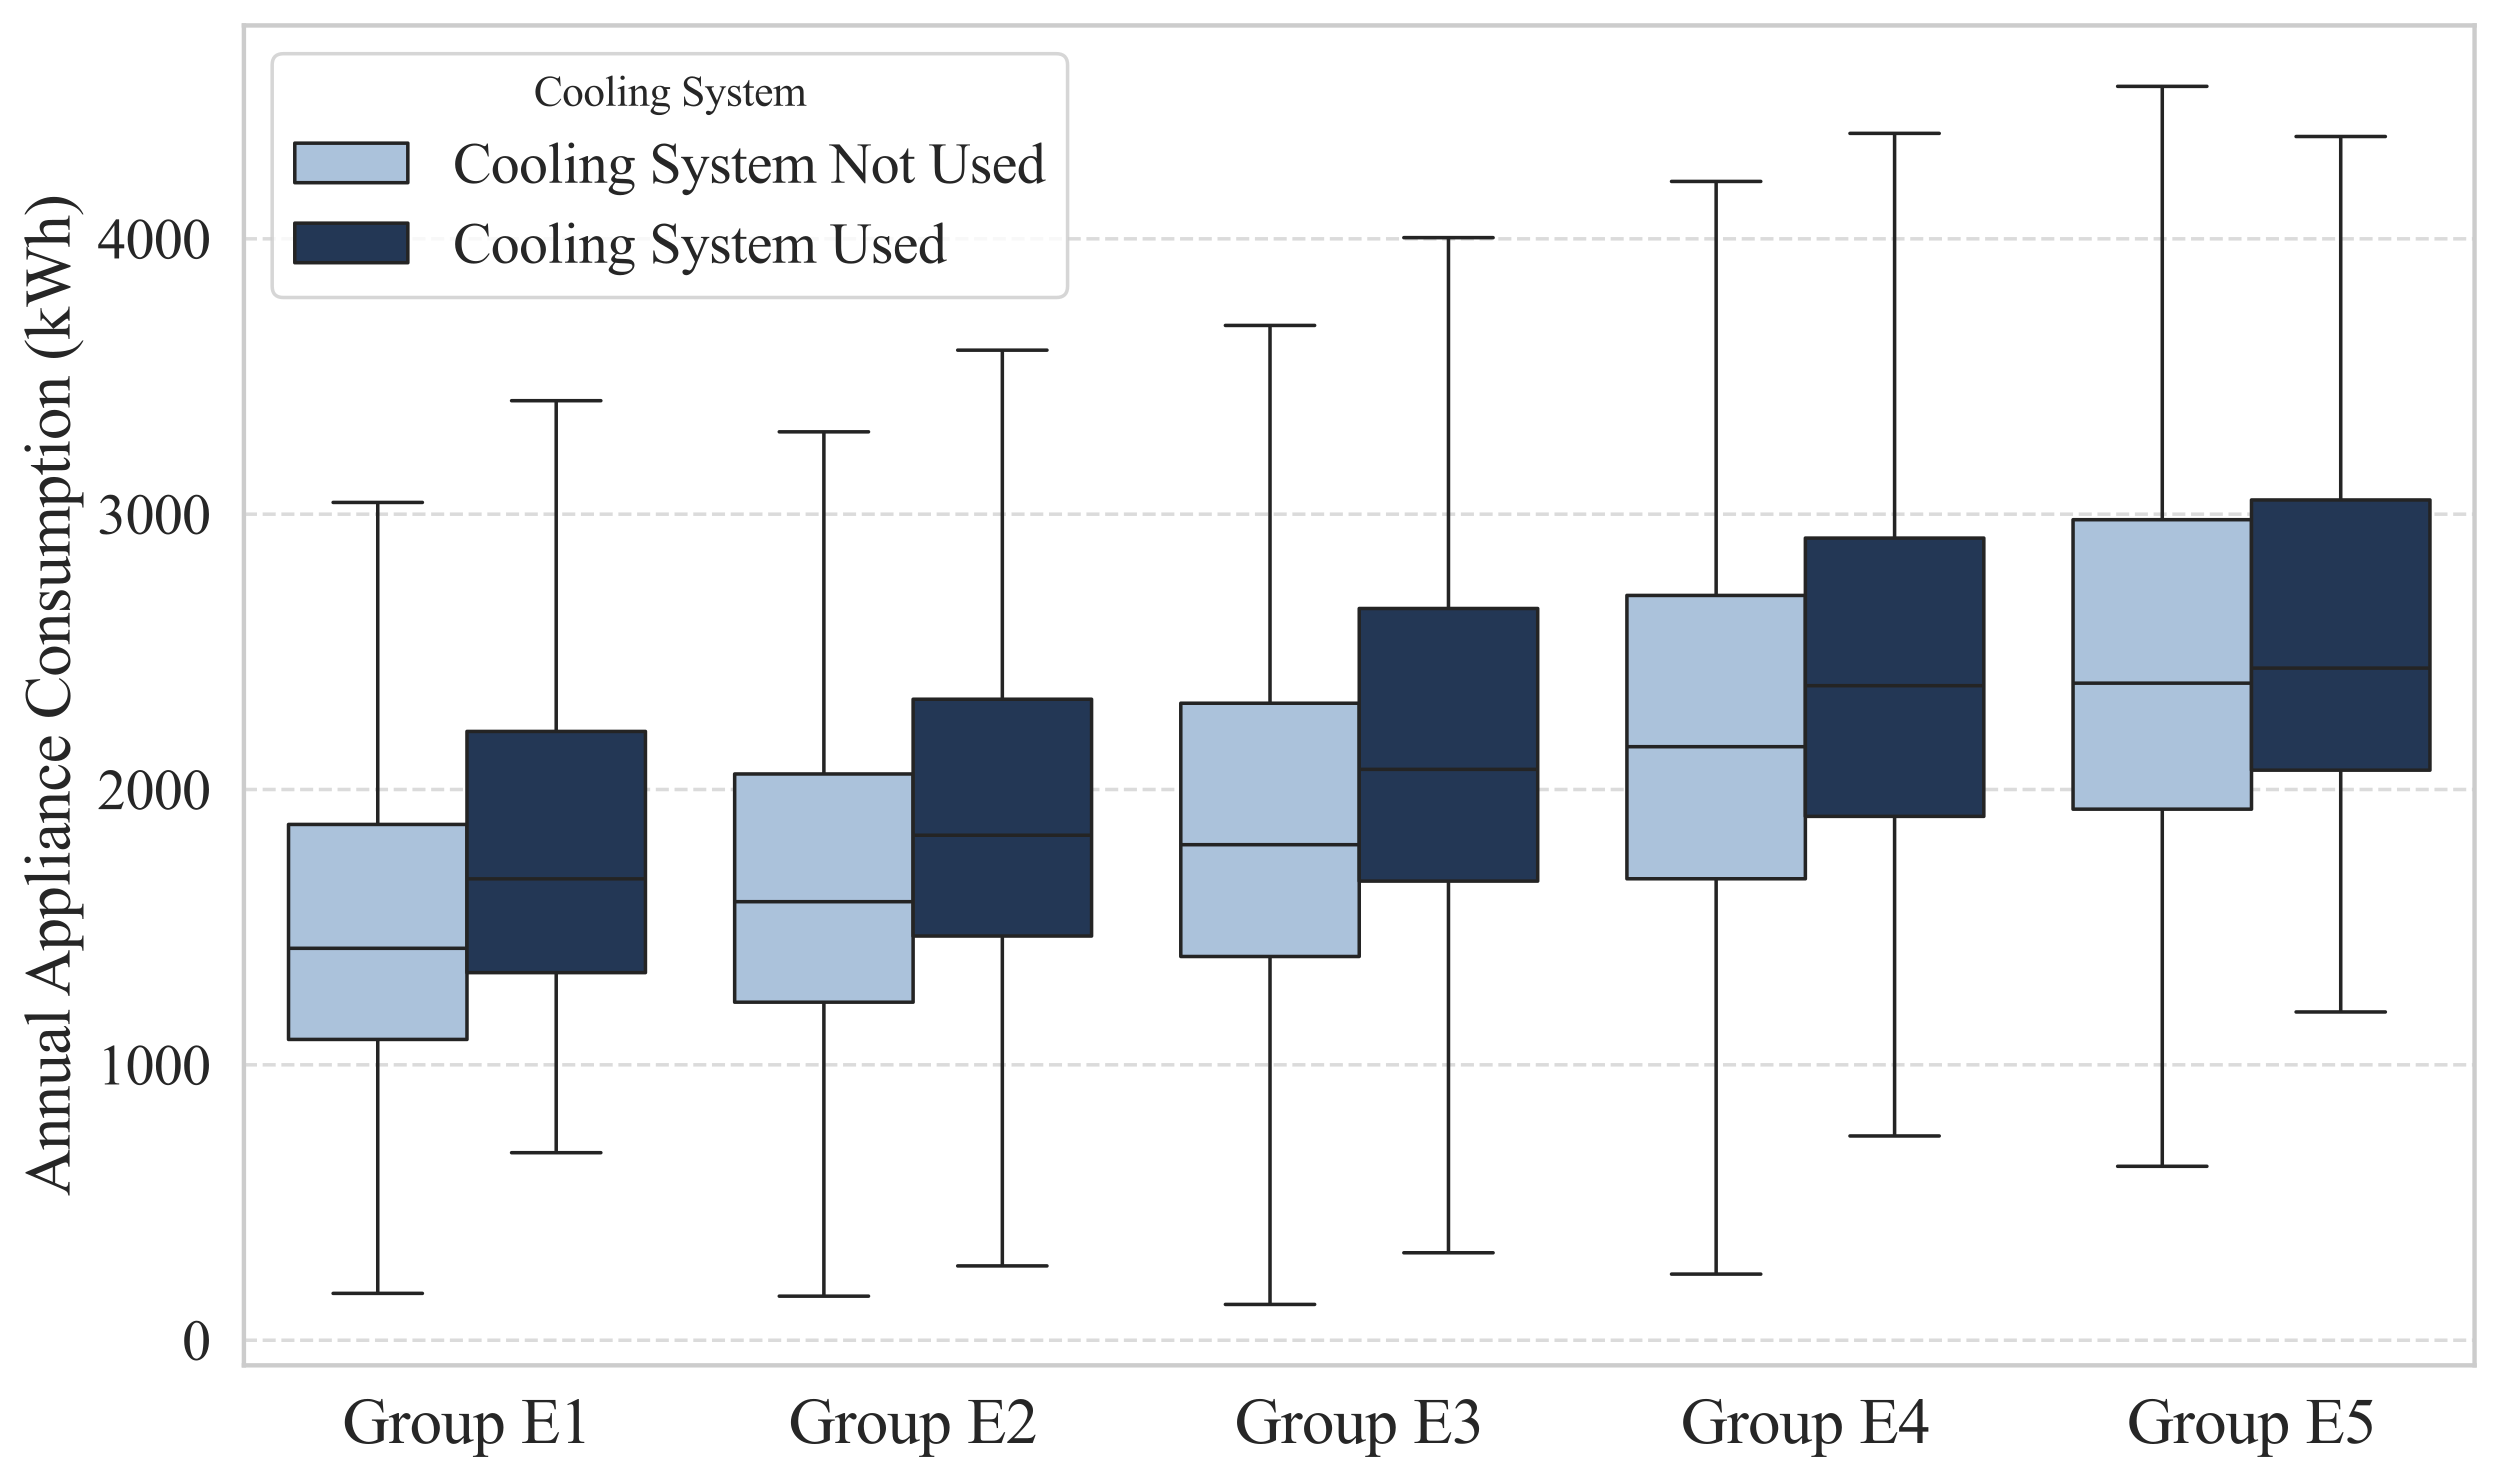 <?xml version="1.0" encoding="utf-8" standalone="no"?>
<!DOCTYPE svg PUBLIC "-//W3C//DTD SVG 1.1//EN"
  "http://www.w3.org/Graphics/SVG/1.1/DTD/svg11.dtd">
<svg xmlns:xlink="http://www.w3.org/1999/xlink" width="707.712pt" height="419.549pt" viewBox="0 0 707.712 419.549" xmlns="http://www.w3.org/2000/svg" version="1.1">
 <defs>
  <style type="text/css">*{stroke-linejoin: round; stroke-linecap: butt}</style>
 </defs>
 <g id="figure_1">
  <g id="patch_1">
   <path d="M 0 419.549 
L 707.712 419.549 
L 707.712 0 
L 0 0 
z
" style="fill: #ffffff"/>
  </g>
  <g id="axes_1">
   <g id="patch_2">
    <path d="M 69.049 386.5 
L 700.512 386.5 
L 700.512 7.2 
L 69.049 7.2 
z
" style="fill: #ffffff"/>
   </g>
   <g id="matplotlib.axis_1">
    <g id="xtick_1">
     <g id="text_1">
      <!-- Group E1 -->
      <g style="fill: #262626" transform="translate(96.952 408.499) scale(0.18 -0.18)">
       <defs>
        <path id="TimesNewRomanPSMT-47" d="M 3928 4334 
L 4038 2997 
L 3928 2997 
Q 3763 3497 3500 3750 
Q 3122 4116 2528 4116 
Q 1719 4116 1297 3475 
Q 944 2934 944 2188 
Q 944 1581 1178 1081 
Q 1413 581 1792 348 
Q 2172 116 2572 116 
Q 2806 116 3025 175 
Q 3244 234 3447 350 
L 3447 1575 
Q 3447 1894 3398 1992 
Q 3350 2091 3248 2142 
Q 3147 2194 2891 2194 
L 2891 2313 
L 4531 2313 
L 4531 2194 
L 4453 2194 
Q 4209 2194 4119 2031 
Q 4056 1916 4056 1575 
L 4056 278 
Q 3697 84 3347 -6 
Q 2997 -97 2569 -97 
Q 1341 -97 703 691 
Q 225 1281 225 2053 
Q 225 2613 494 3125 
Q 813 3734 1369 4063 
Q 1834 4334 2469 4334 
Q 2700 4334 2889 4296 
Q 3078 4259 3425 4131 
Q 3600 4066 3659 4066 
Q 3719 4066 3761 4120 
Q 3803 4175 3813 4334 
L 3928 4334 
z
" transform="scale(0.016)"/>
        <path id="TimesNewRomanPSMT-72" d="M 1038 2947 
L 1038 2303 
Q 1397 2947 1775 2947 
Q 1947 2947 2059 2842 
Q 2172 2738 2172 2600 
Q 2172 2478 2090 2393 
Q 2009 2309 1897 2309 
Q 1788 2309 1652 2417 
Q 1516 2525 1450 2525 
Q 1394 2525 1328 2463 
Q 1188 2334 1038 2041 
L 1038 669 
Q 1038 431 1097 309 
Q 1138 225 1241 169 
Q 1344 113 1538 113 
L 1538 0 
L 72 0 
L 72 113 
Q 291 113 397 181 
Q 475 231 506 341 
Q 522 394 522 644 
L 522 1753 
Q 522 2253 501 2348 
Q 481 2444 426 2487 
Q 372 2531 291 2531 
Q 194 2531 72 2484 
L 41 2597 
L 906 2947 
L 1038 2947 
z
" transform="scale(0.016)"/>
        <path id="TimesNewRomanPSMT-6f" d="M 1600 2947 
Q 2250 2947 2644 2453 
Q 2978 2031 2978 1484 
Q 2978 1100 2793 706 
Q 2609 313 2286 112 
Q 1963 -88 1566 -88 
Q 919 -88 538 428 
Q 216 863 216 1403 
Q 216 1797 411 2186 
Q 606 2575 925 2761 
Q 1244 2947 1600 2947 
z
M 1503 2744 
Q 1338 2744 1170 2645 
Q 1003 2547 900 2300 
Q 797 2053 797 1666 
Q 797 1041 1045 587 
Q 1294 134 1700 134 
Q 2003 134 2200 384 
Q 2397 634 2397 1244 
Q 2397 2006 2069 2444 
Q 1847 2744 1503 2744 
z
" transform="scale(0.016)"/>
        <path id="TimesNewRomanPSMT-75" d="M 2709 2863 
L 2709 1128 
Q 2709 631 2732 520 
Q 2756 409 2807 365 
Q 2859 322 2928 322 
Q 3025 322 3147 375 
L 3191 266 
L 2334 -88 
L 2194 -88 
L 2194 519 
Q 1825 119 1631 15 
Q 1438 -88 1222 -88 
Q 981 -88 804 51 
Q 628 191 559 409 
Q 491 628 491 1028 
L 491 2306 
Q 491 2509 447 2587 
Q 403 2666 317 2708 
Q 231 2750 6 2747 
L 6 2863 
L 1009 2863 
L 1009 947 
Q 1009 547 1148 422 
Q 1288 297 1484 297 
Q 1619 297 1789 381 
Q 1959 466 2194 703 
L 2194 2325 
Q 2194 2569 2105 2655 
Q 2016 2741 1734 2747 
L 1734 2863 
L 2709 2863 
z
" transform="scale(0.016)"/>
        <path id="TimesNewRomanPSMT-70" d="M -6 2578 
L 875 2934 
L 994 2934 
L 994 2266 
Q 1216 2644 1439 2795 
Q 1663 2947 1909 2947 
Q 2341 2947 2628 2609 
Q 2981 2197 2981 1534 
Q 2981 794 2556 309 
Q 2206 -88 1675 -88 
Q 1444 -88 1275 -22 
Q 1150 25 994 166 
L 994 -706 
Q 994 -1000 1030 -1079 
Q 1066 -1159 1155 -1206 
Q 1244 -1253 1478 -1253 
L 1478 -1369 
L -22 -1369 
L -22 -1253 
L 56 -1253 
Q 228 -1256 350 -1188 
Q 409 -1153 442 -1076 
Q 475 -1000 475 -688 
L 475 2019 
Q 475 2297 450 2372 
Q 425 2447 370 2484 
Q 316 2522 222 2522 
Q 147 2522 31 2478 
L -6 2578 
z
M 994 2081 
L 994 1013 
Q 994 666 1022 556 
Q 1066 375 1236 237 
Q 1406 100 1666 100 
Q 1978 100 2172 344 
Q 2425 663 2425 1241 
Q 2425 1897 2138 2250 
Q 1938 2494 1663 2494 
Q 1513 2494 1366 2419 
Q 1253 2363 994 2081 
z
" transform="scale(0.016)"/>
        <path id="TimesNewRomanPSMT-20" transform="scale(0.016)"/>
        <path id="TimesNewRomanPSMT-45" d="M 1338 4006 
L 1338 2331 
L 2269 2331 
Q 2631 2331 2753 2441 
Q 2916 2584 2934 2947 
L 3050 2947 
L 3050 1472 
L 2934 1472 
Q 2891 1781 2847 1869 
Q 2791 1978 2662 2040 
Q 2534 2103 2269 2103 
L 1338 2103 
L 1338 706 
Q 1338 425 1363 364 
Q 1388 303 1450 267 
Q 1513 231 1688 231 
L 2406 231 
Q 2766 231 2928 281 
Q 3091 331 3241 478 
Q 3434 672 3638 1063 
L 3763 1063 
L 3397 0 
L 131 0 
L 131 116 
L 281 116 
Q 431 116 566 188 
Q 666 238 702 338 
Q 738 438 738 747 
L 738 3500 
Q 738 3903 656 3997 
Q 544 4122 281 4122 
L 131 4122 
L 131 4238 
L 3397 4238 
L 3444 3309 
L 3322 3309 
Q 3256 3644 3176 3769 
Q 3097 3894 2941 3959 
Q 2816 4006 2500 4006 
L 1338 4006 
z
" transform="scale(0.016)"/>
        <path id="TimesNewRomanPSMT-31" d="M 750 3822 
L 1781 4325 
L 1884 4325 
L 1884 747 
Q 1884 391 1914 303 
Q 1944 216 2037 169 
Q 2131 122 2419 116 
L 2419 0 
L 825 0 
L 825 116 
Q 1125 122 1212 167 
Q 1300 213 1334 289 
Q 1369 366 1369 747 
L 1369 3034 
Q 1369 3497 1338 3628 
Q 1316 3728 1258 3775 
Q 1200 3822 1119 3822 
Q 1003 3822 797 3725 
L 750 3822 
z
" transform="scale(0.016)"/>
       </defs>
       <use xlink:href="#TimesNewRomanPSMT-47"/>
       <use xlink:href="#TimesNewRomanPSMT-72" x="72.217"/>
       <use xlink:href="#TimesNewRomanPSMT-6f" x="105.518"/>
       <use xlink:href="#TimesNewRomanPSMT-75" x="155.518"/>
       <use xlink:href="#TimesNewRomanPSMT-70" x="205.518"/>
       <use xlink:href="#TimesNewRomanPSMT-20" x="255.518"/>
       <use xlink:href="#TimesNewRomanPSMT-45" x="280.518"/>
       <use xlink:href="#TimesNewRomanPSMT-31" x="341.602"/>
      </g>
     </g>
    </g>
    <g id="xtick_2">
     <g id="text_2">
      <!-- Group E2 -->
      <g style="fill: #262626" transform="translate(223.244 408.499) scale(0.18 -0.18)">
       <defs>
        <path id="TimesNewRomanPSMT-32" d="M 2934 816 
L 2638 0 
L 138 0 
L 138 116 
Q 1241 1122 1691 1759 
Q 2141 2397 2141 2925 
Q 2141 3328 1894 3587 
Q 1647 3847 1303 3847 
Q 991 3847 742 3664 
Q 494 3481 375 3128 
L 259 3128 
Q 338 3706 661 4015 
Q 984 4325 1469 4325 
Q 1984 4325 2329 3994 
Q 2675 3663 2675 3213 
Q 2675 2891 2525 2569 
Q 2294 2063 1775 1497 
Q 997 647 803 472 
L 1909 472 
Q 2247 472 2383 497 
Q 2519 522 2628 598 
Q 2738 675 2819 816 
L 2934 816 
z
" transform="scale(0.016)"/>
       </defs>
       <use xlink:href="#TimesNewRomanPSMT-47"/>
       <use xlink:href="#TimesNewRomanPSMT-72" x="72.217"/>
       <use xlink:href="#TimesNewRomanPSMT-6f" x="105.518"/>
       <use xlink:href="#TimesNewRomanPSMT-75" x="155.518"/>
       <use xlink:href="#TimesNewRomanPSMT-70" x="205.518"/>
       <use xlink:href="#TimesNewRomanPSMT-20" x="255.518"/>
       <use xlink:href="#TimesNewRomanPSMT-45" x="280.518"/>
       <use xlink:href="#TimesNewRomanPSMT-32" x="341.602"/>
      </g>
     </g>
    </g>
    <g id="xtick_3">
     <g id="text_3">
      <!-- Group E3 -->
      <g style="fill: #262626" transform="translate(349.537 408.499) scale(0.18 -0.18)">
       <defs>
        <path id="TimesNewRomanPSMT-33" d="M 325 3431 
Q 506 3859 782 4092 
Q 1059 4325 1472 4325 
Q 1981 4325 2253 3994 
Q 2459 3747 2459 3466 
Q 2459 3003 1878 2509 
Q 2269 2356 2469 2072 
Q 2669 1788 2669 1403 
Q 2669 853 2319 450 
Q 1863 -75 997 -75 
Q 569 -75 414 31 
Q 259 138 259 259 
Q 259 350 332 419 
Q 406 488 509 488 
Q 588 488 669 463 
Q 722 447 909 348 
Q 1097 250 1169 231 
Q 1284 197 1416 197 
Q 1734 197 1970 444 
Q 2206 691 2206 1028 
Q 2206 1275 2097 1509 
Q 2016 1684 1919 1775 
Q 1784 1900 1550 2001 
Q 1316 2103 1072 2103 
L 972 2103 
L 972 2197 
Q 1219 2228 1467 2375 
Q 1716 2522 1828 2728 
Q 1941 2934 1941 3181 
Q 1941 3503 1739 3701 
Q 1538 3900 1238 3900 
Q 753 3900 428 3381 
L 325 3431 
z
" transform="scale(0.016)"/>
       </defs>
       <use xlink:href="#TimesNewRomanPSMT-47"/>
       <use xlink:href="#TimesNewRomanPSMT-72" x="72.217"/>
       <use xlink:href="#TimesNewRomanPSMT-6f" x="105.518"/>
       <use xlink:href="#TimesNewRomanPSMT-75" x="155.518"/>
       <use xlink:href="#TimesNewRomanPSMT-70" x="205.518"/>
       <use xlink:href="#TimesNewRomanPSMT-20" x="255.518"/>
       <use xlink:href="#TimesNewRomanPSMT-45" x="280.518"/>
       <use xlink:href="#TimesNewRomanPSMT-33" x="341.602"/>
      </g>
     </g>
    </g>
    <g id="xtick_4">
     <g id="text_4">
      <!-- Group E4 -->
      <g style="fill: #262626" transform="translate(475.829 408.499) scale(0.18 -0.18)">
       <defs>
        <path id="TimesNewRomanPSMT-34" d="M 2978 1563 
L 2978 1119 
L 2409 1119 
L 2409 0 
L 1894 0 
L 1894 1119 
L 100 1119 
L 100 1519 
L 2066 4325 
L 2409 4325 
L 2409 1563 
L 2978 1563 
z
M 1894 1563 
L 1894 3666 
L 406 1563 
L 1894 1563 
z
" transform="scale(0.016)"/>
       </defs>
       <use xlink:href="#TimesNewRomanPSMT-47"/>
       <use xlink:href="#TimesNewRomanPSMT-72" x="72.217"/>
       <use xlink:href="#TimesNewRomanPSMT-6f" x="105.518"/>
       <use xlink:href="#TimesNewRomanPSMT-75" x="155.518"/>
       <use xlink:href="#TimesNewRomanPSMT-70" x="205.518"/>
       <use xlink:href="#TimesNewRomanPSMT-20" x="255.518"/>
       <use xlink:href="#TimesNewRomanPSMT-45" x="280.518"/>
       <use xlink:href="#TimesNewRomanPSMT-34" x="341.602"/>
      </g>
     </g>
    </g>
    <g id="xtick_5">
     <g id="text_5">
      <!-- Group E5 -->
      <g style="fill: #262626" transform="translate(602.122 408.499) scale(0.18 -0.18)">
       <defs>
        <path id="TimesNewRomanPSMT-35" d="M 2778 4238 
L 2534 3706 
L 1259 3706 
L 981 3138 
Q 1809 3016 2294 2522 
Q 2709 2097 2709 1522 
Q 2709 1188 2573 903 
Q 2438 619 2231 419 
Q 2025 219 1772 97 
Q 1413 -75 1034 -75 
Q 653 -75 479 54 
Q 306 184 306 341 
Q 306 428 378 495 
Q 450 563 559 563 
Q 641 563 702 538 
Q 763 513 909 409 
Q 1144 247 1384 247 
Q 1750 247 2026 523 
Q 2303 800 2303 1197 
Q 2303 1581 2056 1914 
Q 1809 2247 1375 2428 
Q 1034 2569 447 2591 
L 1259 4238 
L 2778 4238 
z
" transform="scale(0.016)"/>
       </defs>
       <use xlink:href="#TimesNewRomanPSMT-47"/>
       <use xlink:href="#TimesNewRomanPSMT-72" x="72.217"/>
       <use xlink:href="#TimesNewRomanPSMT-6f" x="105.518"/>
       <use xlink:href="#TimesNewRomanPSMT-75" x="155.518"/>
       <use xlink:href="#TimesNewRomanPSMT-70" x="205.518"/>
       <use xlink:href="#TimesNewRomanPSMT-20" x="255.518"/>
       <use xlink:href="#TimesNewRomanPSMT-45" x="280.518"/>
       <use xlink:href="#TimesNewRomanPSMT-35" x="341.602"/>
      </g>
     </g>
    </g>
   </g>
   <g id="matplotlib.axis_2">
    <g id="ytick_1">
     <g id="line2d_1">
      <path d="M 69.049 379.392 
L 700.512 379.392 
" clip-path="url(#pdb62c1b393)" style="fill: none; stroke-dasharray: 3.7,1.6; stroke-dashoffset: 0; stroke: #cccccc; stroke-opacity: 0.7"/>
     </g>
     <g id="text_6">
      <!-- 0 -->
      <g style="fill: #262626" transform="translate(51.549 384.947) scale(0.16 -0.16)">
       <defs>
        <path id="TimesNewRomanPSMT-30" d="M 231 2094 
Q 231 2819 450 3342 
Q 669 3866 1031 4122 
Q 1313 4325 1613 4325 
Q 2100 4325 2488 3828 
Q 2972 3213 2972 2159 
Q 2972 1422 2759 906 
Q 2547 391 2217 158 
Q 1888 -75 1581 -75 
Q 975 -75 572 641 
Q 231 1244 231 2094 
z
M 844 2016 
Q 844 1141 1059 588 
Q 1238 122 1591 122 
Q 1759 122 1940 273 
Q 2122 425 2216 781 
Q 2359 1319 2359 2297 
Q 2359 3022 2209 3506 
Q 2097 3866 1919 4016 
Q 1791 4119 1609 4119 
Q 1397 4119 1231 3928 
Q 1006 3669 925 3112 
Q 844 2556 844 2016 
z
" transform="scale(0.016)"/>
       </defs>
       <use xlink:href="#TimesNewRomanPSMT-30"/>
      </g>
     </g>
    </g>
    <g id="ytick_2">
     <g id="line2d_2">
      <path d="M 69.049 301.446 
L 700.512 301.446 
" clip-path="url(#pdb62c1b393)" style="fill: none; stroke-dasharray: 3.7,1.6; stroke-dashoffset: 0; stroke: #cccccc; stroke-opacity: 0.7"/>
     </g>
     <g id="text_7">
      <!-- 1000 -->
      <g style="fill: #262626" transform="translate(27.549 307.001) scale(0.16 -0.16)">
       <use xlink:href="#TimesNewRomanPSMT-31"/>
       <use xlink:href="#TimesNewRomanPSMT-30" x="50"/>
       <use xlink:href="#TimesNewRomanPSMT-30" x="100"/>
       <use xlink:href="#TimesNewRomanPSMT-30" x="150"/>
      </g>
     </g>
    </g>
    <g id="ytick_3">
     <g id="line2d_3">
      <path d="M 69.049 223.499 
L 700.512 223.499 
" clip-path="url(#pdb62c1b393)" style="fill: none; stroke-dasharray: 3.7,1.6; stroke-dashoffset: 0; stroke: #cccccc; stroke-opacity: 0.7"/>
     </g>
     <g id="text_8">
      <!-- 2000 -->
      <g style="fill: #262626" transform="translate(27.549 229.054) scale(0.16 -0.16)">
       <use xlink:href="#TimesNewRomanPSMT-32"/>
       <use xlink:href="#TimesNewRomanPSMT-30" x="50"/>
       <use xlink:href="#TimesNewRomanPSMT-30" x="100"/>
       <use xlink:href="#TimesNewRomanPSMT-30" x="150"/>
      </g>
     </g>
    </g>
    <g id="ytick_4">
     <g id="line2d_4">
      <path d="M 69.049 145.553 
L 700.512 145.553 
" clip-path="url(#pdb62c1b393)" style="fill: none; stroke-dasharray: 3.7,1.6; stroke-dashoffset: 0; stroke: #cccccc; stroke-opacity: 0.7"/>
     </g>
     <g id="text_9">
      <!-- 3000 -->
      <g style="fill: #262626" transform="translate(27.549 151.108) scale(0.16 -0.16)">
       <use xlink:href="#TimesNewRomanPSMT-33"/>
       <use xlink:href="#TimesNewRomanPSMT-30" x="50"/>
       <use xlink:href="#TimesNewRomanPSMT-30" x="100"/>
       <use xlink:href="#TimesNewRomanPSMT-30" x="150"/>
      </g>
     </g>
    </g>
    <g id="ytick_5">
     <g id="line2d_5">
      <path d="M 69.049 67.606 
L 700.512 67.606 
" clip-path="url(#pdb62c1b393)" style="fill: none; stroke-dasharray: 3.7,1.6; stroke-dashoffset: 0; stroke: #cccccc; stroke-opacity: 0.7"/>
     </g>
     <g id="text_10">
      <!-- 4000 -->
      <g style="fill: #262626" transform="translate(27.549 73.161) scale(0.16 -0.16)">
       <use xlink:href="#TimesNewRomanPSMT-34"/>
       <use xlink:href="#TimesNewRomanPSMT-30" x="50"/>
       <use xlink:href="#TimesNewRomanPSMT-30" x="100"/>
       <use xlink:href="#TimesNewRomanPSMT-30" x="150"/>
      </g>
     </g>
    </g>
    <g id="text_11">
     <!-- Annual Appliance Consumption (kWh) -->
     <g style="fill: #262626" transform="translate(19.699 338.582) rotate(-90) scale(0.18 -0.18)">
      <defs>
       <path id="TimesNewRomanPSMT-41" d="M 2928 1419 
L 1288 1419 
L 1000 750 
Q 894 503 894 381 
Q 894 284 986 211 
Q 1078 138 1384 116 
L 1384 0 
L 50 0 
L 50 116 
Q 316 163 394 238 
Q 553 388 747 847 
L 2238 4334 
L 2347 4334 
L 3822 809 
Q 4000 384 4145 257 
Q 4291 131 4550 116 
L 4550 0 
L 2878 0 
L 2878 116 
Q 3131 128 3220 200 
Q 3309 272 3309 375 
Q 3309 513 3184 809 
L 2928 1419 
z
M 2841 1650 
L 2122 3363 
L 1384 1650 
L 2841 1650 
z
" transform="scale(0.016)"/>
       <path id="TimesNewRomanPSMT-6e" d="M 1034 2341 
Q 1538 2947 1994 2947 
Q 2228 2947 2397 2830 
Q 2566 2713 2666 2444 
Q 2734 2256 2734 1869 
L 2734 647 
Q 2734 375 2778 278 
Q 2813 200 2889 156 
Q 2966 113 3172 113 
L 3172 0 
L 1756 0 
L 1756 113 
L 1816 113 
Q 2016 113 2095 173 
Q 2175 234 2206 353 
Q 2219 400 2219 647 
L 2219 1819 
Q 2219 2209 2117 2386 
Q 2016 2563 1775 2563 
Q 1403 2563 1034 2156 
L 1034 647 
Q 1034 356 1069 288 
Q 1113 197 1189 155 
Q 1266 113 1500 113 
L 1500 0 
L 84 0 
L 84 113 
L 147 113 
Q 366 113 442 223 
Q 519 334 519 647 
L 519 1709 
Q 519 2225 495 2337 
Q 472 2450 423 2490 
Q 375 2531 294 2531 
Q 206 2531 84 2484 
L 38 2597 
L 900 2947 
L 1034 2947 
L 1034 2341 
z
" transform="scale(0.016)"/>
       <path id="TimesNewRomanPSMT-61" d="M 1822 413 
Q 1381 72 1269 19 
Q 1100 -59 909 -59 
Q 613 -59 420 144 
Q 228 347 228 678 
Q 228 888 322 1041 
Q 450 1253 767 1440 
Q 1084 1628 1822 1897 
L 1822 2009 
Q 1822 2438 1686 2597 
Q 1550 2756 1291 2756 
Q 1094 2756 978 2650 
Q 859 2544 859 2406 
L 866 2225 
Q 866 2081 792 2003 
Q 719 1925 600 1925 
Q 484 1925 411 2006 
Q 338 2088 338 2228 
Q 338 2497 613 2722 
Q 888 2947 1384 2947 
Q 1766 2947 2009 2819 
Q 2194 2722 2281 2516 
Q 2338 2381 2338 1966 
L 2338 994 
Q 2338 584 2353 492 
Q 2369 400 2405 369 
Q 2441 338 2488 338 
Q 2538 338 2575 359 
Q 2641 400 2828 588 
L 2828 413 
Q 2478 -56 2159 -56 
Q 2006 -56 1915 50 
Q 1825 156 1822 413 
z
M 1822 616 
L 1822 1706 
Q 1350 1519 1213 1441 
Q 966 1303 859 1153 
Q 753 1003 753 825 
Q 753 600 887 451 
Q 1022 303 1197 303 
Q 1434 303 1822 616 
z
" transform="scale(0.016)"/>
       <path id="TimesNewRomanPSMT-6c" d="M 1184 4444 
L 1184 647 
Q 1184 378 1223 290 
Q 1263 203 1344 158 
Q 1425 113 1647 113 
L 1647 0 
L 244 0 
L 244 113 
Q 441 113 512 153 
Q 584 194 625 287 
Q 666 381 666 647 
L 666 3247 
Q 666 3731 644 3842 
Q 622 3953 573 3993 
Q 525 4034 450 4034 
Q 369 4034 244 3984 
L 191 4094 
L 1044 4444 
L 1184 4444 
z
" transform="scale(0.016)"/>
       <path id="TimesNewRomanPSMT-69" d="M 928 4444 
Q 1059 4444 1151 4351 
Q 1244 4259 1244 4128 
Q 1244 3997 1151 3903 
Q 1059 3809 928 3809 
Q 797 3809 703 3903 
Q 609 3997 609 4128 
Q 609 4259 701 4351 
Q 794 4444 928 4444 
z
M 1188 2947 
L 1188 647 
Q 1188 378 1227 289 
Q 1266 200 1342 156 
Q 1419 113 1622 113 
L 1622 0 
L 231 0 
L 231 113 
Q 441 113 512 153 
Q 584 194 626 287 
Q 669 381 669 647 
L 669 1750 
Q 669 2216 641 2353 
Q 619 2453 572 2492 
Q 525 2531 444 2531 
Q 356 2531 231 2484 
L 188 2597 
L 1050 2947 
L 1188 2947 
z
" transform="scale(0.016)"/>
       <path id="TimesNewRomanPSMT-63" d="M 2631 1088 
Q 2516 522 2178 217 
Q 1841 -88 1431 -88 
Q 944 -88 581 321 
Q 219 731 219 1428 
Q 219 2103 620 2525 
Q 1022 2947 1584 2947 
Q 2006 2947 2278 2723 
Q 2550 2500 2550 2259 
Q 2550 2141 2473 2067 
Q 2397 1994 2259 1994 
Q 2075 1994 1981 2113 
Q 1928 2178 1911 2362 
Q 1894 2547 1784 2644 
Q 1675 2738 1481 2738 
Q 1169 2738 978 2506 
Q 725 2200 725 1697 
Q 725 1184 976 792 
Q 1228 400 1656 400 
Q 1963 400 2206 609 
Q 2378 753 2541 1131 
L 2631 1088 
z
" transform="scale(0.016)"/>
       <path id="TimesNewRomanPSMT-65" d="M 681 1784 
Q 678 1147 991 784 
Q 1303 422 1725 422 
Q 2006 422 2214 576 
Q 2422 731 2563 1106 
L 2659 1044 
Q 2594 616 2278 264 
Q 1963 -88 1488 -88 
Q 972 -88 605 314 
Q 238 716 238 1394 
Q 238 2128 614 2539 
Q 991 2950 1559 2950 
Q 2041 2950 2350 2633 
Q 2659 2316 2659 1784 
L 681 1784 
z
M 681 1966 
L 2006 1966 
Q 1991 2241 1941 2353 
Q 1863 2528 1708 2628 
Q 1553 2728 1384 2728 
Q 1125 2728 920 2526 
Q 716 2325 681 1966 
z
" transform="scale(0.016)"/>
       <path id="TimesNewRomanPSMT-43" d="M 3853 4334 
L 3950 2894 
L 3853 2894 
Q 3659 3541 3300 3825 
Q 2941 4109 2438 4109 
Q 2016 4109 1675 3895 
Q 1334 3681 1139 3212 
Q 944 2744 944 2047 
Q 944 1472 1128 1050 
Q 1313 628 1683 403 
Q 2053 178 2528 178 
Q 2941 178 3256 354 
Q 3572 531 3950 1056 
L 4047 994 
Q 3728 428 3303 165 
Q 2878 -97 2294 -97 
Q 1241 -97 663 684 
Q 231 1266 231 2053 
Q 231 2688 515 3219 
Q 800 3750 1298 4042 
Q 1797 4334 2388 4334 
Q 2847 4334 3294 4109 
Q 3425 4041 3481 4041 
Q 3566 4041 3628 4100 
Q 3709 4184 3744 4334 
L 3853 4334 
z
" transform="scale(0.016)"/>
       <path id="TimesNewRomanPSMT-73" d="M 2050 2947 
L 2050 1972 
L 1947 1972 
Q 1828 2431 1642 2597 
Q 1456 2763 1169 2763 
Q 950 2763 815 2647 
Q 681 2531 681 2391 
Q 681 2216 781 2091 
Q 878 1963 1175 1819 
L 1631 1597 
Q 2266 1288 2266 781 
Q 2266 391 1970 151 
Q 1675 -88 1309 -88 
Q 1047 -88 709 6 
Q 606 38 541 38 
Q 469 38 428 -44 
L 325 -44 
L 325 978 
L 428 978 
Q 516 541 762 319 
Q 1009 97 1316 97 
Q 1531 97 1667 223 
Q 1803 350 1803 528 
Q 1803 744 1651 891 
Q 1500 1038 1047 1263 
Q 594 1488 453 1669 
Q 313 1847 313 2119 
Q 313 2472 555 2709 
Q 797 2947 1181 2947 
Q 1350 2947 1591 2875 
Q 1750 2828 1803 2828 
Q 1853 2828 1881 2850 
Q 1909 2872 1947 2947 
L 2050 2947 
z
" transform="scale(0.016)"/>
       <path id="TimesNewRomanPSMT-6d" d="M 1050 2338 
Q 1363 2650 1419 2697 
Q 1559 2816 1721 2881 
Q 1884 2947 2044 2947 
Q 2313 2947 2506 2790 
Q 2700 2634 2766 2338 
Q 3088 2713 3309 2830 
Q 3531 2947 3766 2947 
Q 3994 2947 4170 2830 
Q 4347 2713 4450 2447 
Q 4519 2266 4519 1878 
L 4519 647 
Q 4519 378 4559 278 
Q 4591 209 4675 161 
Q 4759 113 4950 113 
L 4950 0 
L 3538 0 
L 3538 113 
L 3597 113 
Q 3781 113 3884 184 
Q 3956 234 3988 344 
Q 4000 397 4000 647 
L 4000 1878 
Q 4000 2228 3916 2372 
Q 3794 2572 3525 2572 
Q 3359 2572 3192 2489 
Q 3025 2406 2788 2181 
L 2781 2147 
L 2788 2013 
L 2788 647 
Q 2788 353 2820 281 
Q 2853 209 2943 161 
Q 3034 113 3253 113 
L 3253 0 
L 1806 0 
L 1806 113 
Q 2044 113 2133 169 
Q 2222 225 2256 338 
Q 2272 391 2272 647 
L 2272 1878 
Q 2272 2228 2169 2381 
Q 2031 2581 1784 2581 
Q 1616 2581 1450 2491 
Q 1191 2353 1050 2181 
L 1050 647 
Q 1050 366 1089 281 
Q 1128 197 1204 155 
Q 1281 113 1516 113 
L 1516 0 
L 100 0 
L 100 113 
Q 297 113 375 155 
Q 453 197 493 289 
Q 534 381 534 647 
L 534 1741 
Q 534 2213 506 2350 
Q 484 2453 437 2492 
Q 391 2531 309 2531 
Q 222 2531 100 2484 
L 53 2597 
L 916 2947 
L 1050 2947 
L 1050 2338 
z
" transform="scale(0.016)"/>
       <path id="TimesNewRomanPSMT-74" d="M 1031 3803 
L 1031 2863 
L 1700 2863 
L 1700 2644 
L 1031 2644 
L 1031 788 
Q 1031 509 1111 412 
Q 1191 316 1316 316 
Q 1419 316 1516 380 
Q 1613 444 1666 569 
L 1788 569 
Q 1678 263 1478 108 
Q 1278 -47 1066 -47 
Q 922 -47 784 33 
Q 647 113 581 261 
Q 516 409 516 719 
L 516 2644 
L 63 2644 
L 63 2747 
Q 234 2816 414 2980 
Q 594 3144 734 3369 
Q 806 3488 934 3803 
L 1031 3803 
z
" transform="scale(0.016)"/>
       <path id="TimesNewRomanPSMT-28" d="M 1988 -1253 
L 1988 -1369 
Q 1516 -1131 1200 -813 
Q 750 -359 506 256 
Q 263 872 263 1534 
Q 263 2503 741 3301 
Q 1219 4100 1988 4444 
L 1988 4313 
Q 1603 4100 1356 3731 
Q 1109 3363 987 2797 
Q 866 2231 866 1616 
Q 866 947 969 400 
Q 1050 -31 1165 -292 
Q 1281 -553 1476 -793 
Q 1672 -1034 1988 -1253 
z
" transform="scale(0.016)"/>
       <path id="TimesNewRomanPSMT-6b" d="M 1047 4444 
L 1047 1597 
L 1775 2259 
Q 2006 2472 2044 2528 
Q 2069 2566 2069 2603 
Q 2069 2666 2017 2711 
Q 1966 2756 1847 2763 
L 1847 2863 
L 3091 2863 
L 3091 2763 
Q 2834 2756 2664 2684 
Q 2494 2613 2291 2428 
L 1556 1750 
L 2291 822 
Q 2597 438 2703 334 
Q 2853 188 2966 144 
Q 3044 113 3238 113 
L 3238 0 
L 1847 0 
L 1847 113 
Q 1966 116 2008 148 
Q 2050 181 2050 241 
Q 2050 313 1925 472 
L 1047 1594 
L 1047 644 
Q 1047 366 1086 278 
Q 1125 191 1197 153 
Q 1269 116 1509 113 
L 1509 0 
L 53 0 
L 53 113 
Q 272 113 381 166 
Q 447 200 481 272 
Q 528 375 528 628 
L 528 3234 
Q 528 3731 506 3842 
Q 484 3953 434 3995 
Q 384 4038 303 4038 
Q 238 4038 106 3984 
L 53 4094 
L 903 4444 
L 1047 4444 
z
" transform="scale(0.016)"/>
       <path id="TimesNewRomanPSMT-57" d="M 5991 4238 
L 5991 4122 
Q 5825 4122 5722 4062 
Q 5619 4003 5525 3841 
Q 5463 3731 5328 3319 
L 4147 -97 
L 4022 -97 
L 3056 2613 
L 2097 -97 
L 1984 -97 
L 725 3422 
Q 584 3816 547 3888 
Q 484 4006 376 4064 
Q 269 4122 84 4122 
L 84 4238 
L 1653 4238 
L 1653 4122 
L 1578 4122 
Q 1413 4122 1325 4047 
Q 1238 3972 1238 3866 
Q 1238 3756 1375 3363 
L 2209 984 
L 2913 3006 
L 2788 3363 
L 2688 3647 
Q 2622 3803 2541 3922 
Q 2500 3981 2441 4022 
Q 2363 4078 2284 4103 
Q 2225 4122 2097 4122 
L 2097 4238 
L 3747 4238 
L 3747 4122 
L 3634 4122 
Q 3459 4122 3378 4047 
Q 3297 3972 3297 3844 
Q 3297 3684 3438 3288 
L 4250 984 
L 5056 3319 
Q 5194 3706 5194 3856 
Q 5194 3928 5148 3990 
Q 5103 4053 5034 4078 
Q 4916 4122 4725 4122 
L 4725 4238 
L 5991 4238 
z
" transform="scale(0.016)"/>
       <path id="TimesNewRomanPSMT-68" d="M 1041 4444 
L 1041 2350 
Q 1388 2731 1591 2839 
Q 1794 2947 1997 2947 
Q 2241 2947 2416 2812 
Q 2591 2678 2675 2391 
Q 2734 2191 2734 1659 
L 2734 647 
Q 2734 375 2778 275 
Q 2809 200 2884 156 
Q 2959 113 3159 113 
L 3159 0 
L 1753 0 
L 1753 113 
L 1819 113 
Q 2019 113 2097 173 
Q 2175 234 2206 353 
Q 2216 403 2216 647 
L 2216 1659 
Q 2216 2128 2167 2275 
Q 2119 2422 2012 2495 
Q 1906 2569 1756 2569 
Q 1603 2569 1437 2487 
Q 1272 2406 1041 2159 
L 1041 647 
Q 1041 353 1073 281 
Q 1106 209 1195 161 
Q 1284 113 1503 113 
L 1503 0 
L 84 0 
L 84 113 
Q 275 113 384 172 
Q 447 203 484 290 
Q 522 378 522 647 
L 522 3238 
Q 522 3728 498 3840 
Q 475 3953 426 3993 
Q 378 4034 297 4034 
Q 231 4034 84 3984 
L 41 4094 
L 897 4444 
L 1041 4444 
z
" transform="scale(0.016)"/>
       <path id="TimesNewRomanPSMT-29" d="M 144 4313 
L 144 4444 
Q 619 4209 934 3891 
Q 1381 3434 1625 2820 
Q 1869 2206 1869 1541 
Q 1869 572 1392 -226 
Q 916 -1025 144 -1369 
L 144 -1253 
Q 528 -1038 776 -670 
Q 1025 -303 1145 264 
Q 1266 831 1266 1447 
Q 1266 2113 1163 2663 
Q 1084 3094 967 3353 
Q 850 3613 656 3853 
Q 463 4094 144 4313 
z
" transform="scale(0.016)"/>
      </defs>
      <use xlink:href="#TimesNewRomanPSMT-41"/>
      <use xlink:href="#TimesNewRomanPSMT-6e" x="72.217"/>
      <use xlink:href="#TimesNewRomanPSMT-6e" x="122.217"/>
      <use xlink:href="#TimesNewRomanPSMT-75" x="172.217"/>
      <use xlink:href="#TimesNewRomanPSMT-61" x="222.217"/>
      <use xlink:href="#TimesNewRomanPSMT-6c" x="266.602"/>
      <use xlink:href="#TimesNewRomanPSMT-20" x="294.385"/>
      <use xlink:href="#TimesNewRomanPSMT-41" x="313.885"/>
      <use xlink:href="#TimesNewRomanPSMT-70" x="386.102"/>
      <use xlink:href="#TimesNewRomanPSMT-70" x="436.102"/>
      <use xlink:href="#TimesNewRomanPSMT-6c" x="486.102"/>
      <use xlink:href="#TimesNewRomanPSMT-69" x="513.885"/>
      <use xlink:href="#TimesNewRomanPSMT-61" x="541.668"/>
      <use xlink:href="#TimesNewRomanPSMT-6e" x="586.053"/>
      <use xlink:href="#TimesNewRomanPSMT-63" x="636.053"/>
      <use xlink:href="#TimesNewRomanPSMT-65" x="680.438"/>
      <use xlink:href="#TimesNewRomanPSMT-20" x="724.822"/>
      <use xlink:href="#TimesNewRomanPSMT-43" x="749.822"/>
      <use xlink:href="#TimesNewRomanPSMT-6f" x="816.521"/>
      <use xlink:href="#TimesNewRomanPSMT-6e" x="866.521"/>
      <use xlink:href="#TimesNewRomanPSMT-73" x="916.521"/>
      <use xlink:href="#TimesNewRomanPSMT-75" x="955.438"/>
      <use xlink:href="#TimesNewRomanPSMT-6d" x="1005.438"/>
      <use xlink:href="#TimesNewRomanPSMT-70" x="1083.221"/>
      <use xlink:href="#TimesNewRomanPSMT-74" x="1133.221"/>
      <use xlink:href="#TimesNewRomanPSMT-69" x="1161.004"/>
      <use xlink:href="#TimesNewRomanPSMT-6f" x="1188.787"/>
      <use xlink:href="#TimesNewRomanPSMT-6e" x="1238.787"/>
      <use xlink:href="#TimesNewRomanPSMT-20" x="1288.787"/>
      <use xlink:href="#TimesNewRomanPSMT-28" x="1313.787"/>
      <use xlink:href="#TimesNewRomanPSMT-6b" x="1347.088"/>
      <use xlink:href="#TimesNewRomanPSMT-57" x="1397.088"/>
      <use xlink:href="#TimesNewRomanPSMT-68" x="1491.473"/>
      <use xlink:href="#TimesNewRomanPSMT-29" x="1541.473"/>
     </g>
    </g>
   </g>
   <g id="patch_3">
    <path d="M 132.195 379.392 
L 132.195 379.392 
L 132.195 379.392 
L 132.195 379.392 
z
" clip-path="url(#pdb62c1b393)" style="fill: #abc2db; stroke: #242424; stroke-linejoin: miter"/>
   </g>
   <g id="patch_4">
    <path d="M 132.195 379.392 
L 132.195 379.392 
L 132.195 379.392 
L 132.195 379.392 
z
" clip-path="url(#pdb62c1b393)" style="fill: #233755; stroke: #242424; stroke-linejoin: miter"/>
   </g>
   <g id="patch_5">
    <path d="M 81.678 294.256 
L 132.195 294.256 
L 132.195 233.391 
L 81.678 233.391 
L 81.678 294.256 
z
" clip-path="url(#pdb62c1b393)" style="fill: #abc2db; stroke: #242424; stroke-linejoin: miter"/>
   </g>
   <g id="line2d_6">
    <path d="M 106.937 294.256 
L 106.937 366.141 
" clip-path="url(#pdb62c1b393)" style="fill: none; stroke: #242424"/>
   </g>
   <g id="line2d_7">
    <path d="M 106.937 233.391 
L 106.937 142.229 
" clip-path="url(#pdb62c1b393)" style="fill: none; stroke: #242424"/>
   </g>
   <g id="line2d_8">
    <path d="M 94.308 366.141 
L 119.566 366.141 
" clip-path="url(#pdb62c1b393)" style="fill: none; stroke: #242424; stroke-linecap: round"/>
   </g>
   <g id="line2d_9">
    <path d="M 94.308 142.229 
L 119.566 142.229 
" clip-path="url(#pdb62c1b393)" style="fill: none; stroke: #242424; stroke-linecap: round"/>
   </g>
   <g id="patch_6">
    <path d="M 207.971 283.707 
L 258.488 283.707 
L 258.488 219.104 
L 207.971 219.104 
L 207.971 283.707 
z
" clip-path="url(#pdb62c1b393)" style="fill: #abc2db; stroke: #242424; stroke-linejoin: miter"/>
   </g>
   <g id="line2d_10">
    <path d="M 233.229 283.707 
L 233.229 366.921 
" clip-path="url(#pdb62c1b393)" style="fill: none; stroke: #242424"/>
   </g>
   <g id="line2d_11">
    <path d="M 233.229 219.104 
L 233.229 122.238 
" clip-path="url(#pdb62c1b393)" style="fill: none; stroke: #242424"/>
   </g>
   <g id="line2d_12">
    <path d="M 220.6 366.921 
L 245.859 366.921 
" clip-path="url(#pdb62c1b393)" style="fill: none; stroke: #242424; stroke-linecap: round"/>
   </g>
   <g id="line2d_13">
    <path d="M 220.6 122.238 
L 245.859 122.238 
" clip-path="url(#pdb62c1b393)" style="fill: none; stroke: #242424; stroke-linecap: round"/>
   </g>
   <g id="patch_7">
    <path d="M 334.263 270.762 
L 384.78 270.762 
L 384.78 199.069 
L 334.263 199.069 
L 334.263 270.762 
z
" clip-path="url(#pdb62c1b393)" style="fill: #abc2db; stroke: #242424; stroke-linejoin: miter"/>
   </g>
   <g id="line2d_14">
    <path d="M 359.522 270.762 
L 359.522 369.259 
" clip-path="url(#pdb62c1b393)" style="fill: none; stroke: #242424"/>
   </g>
   <g id="line2d_15">
    <path d="M 359.522 199.069 
L 359.522 92.124 
" clip-path="url(#pdb62c1b393)" style="fill: none; stroke: #242424"/>
   </g>
   <g id="line2d_16">
    <path d="M 346.893 369.259 
L 372.151 369.259 
" clip-path="url(#pdb62c1b393)" style="fill: none; stroke: #242424; stroke-linecap: round"/>
   </g>
   <g id="line2d_17">
    <path d="M 346.893 92.124 
L 372.151 92.124 
" clip-path="url(#pdb62c1b393)" style="fill: none; stroke: #242424; stroke-linecap: round"/>
   </g>
   <g id="patch_8">
    <path d="M 460.556 248.773 
L 511.073 248.773 
L 511.073 168.551 
L 460.556 168.551 
L 460.556 248.773 
z
" clip-path="url(#pdb62c1b393)" style="fill: #abc2db; stroke: #242424; stroke-linejoin: miter"/>
   </g>
   <g id="line2d_18">
    <path d="M 485.814 248.773 
L 485.814 360.685 
" clip-path="url(#pdb62c1b393)" style="fill: none; stroke: #242424"/>
   </g>
   <g id="line2d_19">
    <path d="M 485.814 168.551 
L 485.814 51.364 
" clip-path="url(#pdb62c1b393)" style="fill: none; stroke: #242424"/>
   </g>
   <g id="line2d_20">
    <path d="M 473.185 360.685 
L 498.444 360.685 
" clip-path="url(#pdb62c1b393)" style="fill: none; stroke: #242424; stroke-linecap: round"/>
   </g>
   <g id="line2d_21">
    <path d="M 473.185 51.364 
L 498.444 51.364 
" clip-path="url(#pdb62c1b393)" style="fill: none; stroke: #242424; stroke-linecap: round"/>
   </g>
   <g id="patch_9">
    <path d="M 586.848 229.07 
L 637.365 229.07 
L 637.365 147.124 
L 586.848 147.124 
L 586.848 229.07 
z
" clip-path="url(#pdb62c1b393)" style="fill: #abc2db; stroke: #242424; stroke-linejoin: miter"/>
   </g>
   <g id="line2d_22">
    <path d="M 612.107 229.07 
L 612.107 330.164 
" clip-path="url(#pdb62c1b393)" style="fill: none; stroke: #242424"/>
   </g>
   <g id="line2d_23">
    <path d="M 612.107 147.124 
L 612.107 24.441 
" clip-path="url(#pdb62c1b393)" style="fill: none; stroke: #242424"/>
   </g>
   <g id="line2d_24">
    <path d="M 599.478 330.164 
L 624.736 330.164 
" clip-path="url(#pdb62c1b393)" style="fill: none; stroke: #242424; stroke-linecap: round"/>
   </g>
   <g id="line2d_25">
    <path d="M 599.478 24.441 
L 624.736 24.441 
" clip-path="url(#pdb62c1b393)" style="fill: none; stroke: #242424; stroke-linecap: round"/>
   </g>
   <g id="patch_10">
    <path d="M 132.195 275.335 
L 182.712 275.335 
L 182.712 207.057 
L 132.195 207.057 
L 132.195 275.335 
z
" clip-path="url(#pdb62c1b393)" style="fill: #233755; stroke: #242424; stroke-linejoin: miter"/>
   </g>
   <g id="line2d_26">
    <path d="M 157.454 275.335 
L 157.454 326.309 
" clip-path="url(#pdb62c1b393)" style="fill: none; stroke: #242424"/>
   </g>
   <g id="line2d_27">
    <path d="M 157.454 207.057 
L 157.454 113.433 
" clip-path="url(#pdb62c1b393)" style="fill: none; stroke: #242424"/>
   </g>
   <g id="line2d_28">
    <path d="M 144.825 326.309 
L 170.083 326.309 
" clip-path="url(#pdb62c1b393)" style="fill: none; stroke: #242424; stroke-linecap: round"/>
   </g>
   <g id="line2d_29">
    <path d="M 144.825 113.433 
L 170.083 113.433 
" clip-path="url(#pdb62c1b393)" style="fill: none; stroke: #242424; stroke-linecap: round"/>
   </g>
   <g id="patch_11">
    <path d="M 258.488 264.976 
L 309.005 264.976 
L 309.005 197.95 
L 258.488 197.95 
L 258.488 264.976 
z
" clip-path="url(#pdb62c1b393)" style="fill: #233755; stroke: #242424; stroke-linejoin: miter"/>
   </g>
   <g id="line2d_30">
    <path d="M 283.746 264.976 
L 283.746 358.362 
" clip-path="url(#pdb62c1b393)" style="fill: none; stroke: #242424"/>
   </g>
   <g id="line2d_31">
    <path d="M 283.746 197.95 
L 283.746 99.122 
" clip-path="url(#pdb62c1b393)" style="fill: none; stroke: #242424"/>
   </g>
   <g id="line2d_32">
    <path d="M 271.117 358.362 
L 296.376 358.362 
" clip-path="url(#pdb62c1b393)" style="fill: none; stroke: #242424; stroke-linecap: round"/>
   </g>
   <g id="line2d_33">
    <path d="M 271.117 99.122 
L 296.376 99.122 
" clip-path="url(#pdb62c1b393)" style="fill: none; stroke: #242424; stroke-linecap: round"/>
   </g>
   <g id="patch_12">
    <path d="M 384.78 249.428 
L 435.297 249.428 
L 435.297 172.261 
L 384.78 172.261 
L 384.78 249.428 
z
" clip-path="url(#pdb62c1b393)" style="fill: #233755; stroke: #242424; stroke-linejoin: miter"/>
   </g>
   <g id="line2d_34">
    <path d="M 410.039 249.428 
L 410.039 354.642 
" clip-path="url(#pdb62c1b393)" style="fill: none; stroke: #242424"/>
   </g>
   <g id="line2d_35">
    <path d="M 410.039 172.261 
L 410.039 67.277 
" clip-path="url(#pdb62c1b393)" style="fill: none; stroke: #242424"/>
   </g>
   <g id="line2d_36">
    <path d="M 397.41 354.642 
L 422.668 354.642 
" clip-path="url(#pdb62c1b393)" style="fill: none; stroke: #242424; stroke-linecap: round"/>
   </g>
   <g id="line2d_37">
    <path d="M 397.41 67.277 
L 422.668 67.277 
" clip-path="url(#pdb62c1b393)" style="fill: none; stroke: #242424; stroke-linecap: round"/>
   </g>
   <g id="patch_13">
    <path d="M 511.073 231.104 
L 561.59 231.104 
L 561.59 152.325 
L 511.073 152.325 
L 511.073 231.104 
z
" clip-path="url(#pdb62c1b393)" style="fill: #233755; stroke: #242424; stroke-linejoin: miter"/>
   </g>
   <g id="line2d_38">
    <path d="M 536.331 231.104 
L 536.331 321.575 
" clip-path="url(#pdb62c1b393)" style="fill: none; stroke: #242424"/>
   </g>
   <g id="line2d_39">
    <path d="M 536.331 152.325 
L 536.331 37.763 
" clip-path="url(#pdb62c1b393)" style="fill: none; stroke: #242424"/>
   </g>
   <g id="line2d_40">
    <path d="M 523.702 321.575 
L 548.961 321.575 
" clip-path="url(#pdb62c1b393)" style="fill: none; stroke: #242424; stroke-linecap: round"/>
   </g>
   <g id="line2d_41">
    <path d="M 523.702 37.763 
L 548.961 37.763 
" clip-path="url(#pdb62c1b393)" style="fill: none; stroke: #242424; stroke-linecap: round"/>
   </g>
   <g id="patch_14">
    <path d="M 637.365 218.026 
L 687.882 218.026 
L 687.882 141.532 
L 637.365 141.532 
L 637.365 218.026 
z
" clip-path="url(#pdb62c1b393)" style="fill: #233755; stroke: #242424; stroke-linejoin: miter"/>
   </g>
   <g id="line2d_42">
    <path d="M 662.624 218.026 
L 662.624 286.473 
" clip-path="url(#pdb62c1b393)" style="fill: none; stroke: #242424"/>
   </g>
   <g id="line2d_43">
    <path d="M 662.624 141.532 
L 662.624 38.65 
" clip-path="url(#pdb62c1b393)" style="fill: none; stroke: #242424"/>
   </g>
   <g id="line2d_44">
    <path d="M 649.995 286.473 
L 675.253 286.473 
" clip-path="url(#pdb62c1b393)" style="fill: none; stroke: #242424; stroke-linecap: round"/>
   </g>
   <g id="line2d_45">
    <path d="M 649.995 38.65 
L 675.253 38.65 
" clip-path="url(#pdb62c1b393)" style="fill: none; stroke: #242424; stroke-linecap: round"/>
   </g>
   <g id="line2d_46">
    <path d="M 81.678 268.445 
L 132.195 268.445 
" clip-path="url(#pdb62c1b393)" style="fill: none; stroke: #242424"/>
   </g>
   <g id="line2d_47">
    <path d="M 207.971 255.258 
L 258.488 255.258 
" clip-path="url(#pdb62c1b393)" style="fill: none; stroke: #242424"/>
   </g>
   <g id="line2d_48">
    <path d="M 334.263 239.124 
L 384.78 239.124 
" clip-path="url(#pdb62c1b393)" style="fill: none; stroke: #242424"/>
   </g>
   <g id="line2d_49">
    <path d="M 460.556 211.37 
L 511.073 211.37 
" clip-path="url(#pdb62c1b393)" style="fill: none; stroke: #242424"/>
   </g>
   <g id="line2d_50">
    <path d="M 586.848 193.4 
L 637.365 193.4 
" clip-path="url(#pdb62c1b393)" style="fill: none; stroke: #242424"/>
   </g>
   <g id="line2d_51">
    <path d="M 132.195 248.791 
L 182.712 248.791 
" clip-path="url(#pdb62c1b393)" style="fill: none; stroke: #242424"/>
   </g>
   <g id="line2d_52">
    <path d="M 258.488 236.441 
L 309.005 236.441 
" clip-path="url(#pdb62c1b393)" style="fill: none; stroke: #242424"/>
   </g>
   <g id="line2d_53">
    <path d="M 384.78 217.797 
L 435.297 217.797 
" clip-path="url(#pdb62c1b393)" style="fill: none; stroke: #242424"/>
   </g>
   <g id="line2d_54">
    <path d="M 511.073 194.12 
L 561.59 194.12 
" clip-path="url(#pdb62c1b393)" style="fill: none; stroke: #242424"/>
   </g>
   <g id="line2d_55">
    <path d="M 637.365 189.13 
L 687.882 189.13 
" clip-path="url(#pdb62c1b393)" style="fill: none; stroke: #242424"/>
   </g>
   <g id="patch_15">
    <path d="M 69.049 386.5 
L 69.049 7.2 
" style="fill: none; stroke: #cccccc; stroke-width: 1.25; stroke-linejoin: miter; stroke-linecap: square"/>
   </g>
   <g id="patch_16">
    <path d="M 700.512 386.5 
L 700.512 7.2 
" style="fill: none; stroke: #cccccc; stroke-width: 1.25; stroke-linejoin: miter; stroke-linecap: square"/>
   </g>
   <g id="patch_17">
    <path d="M 69.049 386.5 
L 700.512 386.5 
" style="fill: none; stroke: #cccccc; stroke-width: 1.25; stroke-linejoin: miter; stroke-linecap: square"/>
   </g>
   <g id="patch_18">
    <path d="M 69.049 7.2 
L 700.512 7.2 
" style="fill: none; stroke: #cccccc; stroke-width: 1.25; stroke-linejoin: miter; stroke-linecap: square"/>
   </g>
   <g id="legend_1">
    <g id="patch_19">
     <path d="M 80.249 84.227 
L 299.014 84.227 
Q 302.214 84.227 302.214 81.027 
L 302.214 18.4 
Q 302.214 15.2 299.014 15.2 
L 80.249 15.2 
Q 77.049 15.2 77.049 18.4 
L 77.049 81.027 
Q 77.049 84.227 80.249 84.227 
z
" style="fill: #ffffff; opacity: 0.8; stroke: #cccccc; stroke-linejoin: miter"/>
    </g>
    <g id="text_12">
     <!-- Cooling System -->
     <g style="fill: #262626" transform="translate(151.127 29.933) scale(0.12 -0.12)">
      <defs>
       <path id="TimesNewRomanPSMT-67" d="M 966 1044 
Q 703 1172 562 1401 
Q 422 1631 422 1909 
Q 422 2334 742 2640 
Q 1063 2947 1563 2947 
Q 1972 2947 2272 2747 
L 2878 2747 
Q 3013 2747 3034 2739 
Q 3056 2731 3066 2713 
Q 3084 2684 3084 2613 
Q 3084 2531 3069 2500 
Q 3059 2484 3036 2475 
Q 3013 2466 2878 2466 
L 2506 2466 
Q 2681 2241 2681 1891 
Q 2681 1491 2375 1206 
Q 2069 922 1553 922 
Q 1341 922 1119 984 
Q 981 866 932 777 
Q 884 688 884 625 
Q 884 572 936 522 
Q 988 472 1138 450 
Q 1225 438 1575 428 
Q 2219 413 2409 384 
Q 2700 344 2873 169 
Q 3047 -6 3047 -263 
Q 3047 -616 2716 -925 
Q 2228 -1381 1444 -1381 
Q 841 -1381 425 -1109 
Q 191 -953 191 -784 
Q 191 -709 225 -634 
Q 278 -519 444 -313 
Q 466 -284 763 25 
Q 600 122 533 198 
Q 466 275 466 372 
Q 466 481 555 628 
Q 644 775 966 1044 
z
M 1509 2797 
Q 1278 2797 1122 2612 
Q 966 2428 966 2047 
Q 966 1553 1178 1281 
Q 1341 1075 1591 1075 
Q 1828 1075 1981 1253 
Q 2134 1431 2134 1813 
Q 2134 2309 1919 2591 
Q 1759 2797 1509 2797 
z
M 934 0 
Q 788 -159 713 -296 
Q 638 -434 638 -550 
Q 638 -700 819 -813 
Q 1131 -1006 1722 -1006 
Q 2284 -1006 2551 -807 
Q 2819 -609 2819 -384 
Q 2819 -222 2659 -153 
Q 2497 -84 2016 -72 
Q 1313 -53 934 0 
z
" transform="scale(0.016)"/>
       <path id="TimesNewRomanPSMT-53" d="M 2934 4334 
L 2934 2869 
L 2819 2869 
Q 2763 3291 2617 3541 
Q 2472 3791 2203 3937 
Q 1934 4084 1647 4084 
Q 1322 4084 1109 3886 
Q 897 3688 897 3434 
Q 897 3241 1031 3081 
Q 1225 2847 1953 2456 
Q 2547 2138 2764 1967 
Q 2981 1797 3098 1565 
Q 3216 1334 3216 1081 
Q 3216 600 2842 251 
Q 2469 -97 1881 -97 
Q 1697 -97 1534 -69 
Q 1438 -53 1133 45 
Q 828 144 747 144 
Q 669 144 623 97 
Q 578 50 556 -97 
L 441 -97 
L 441 1356 
L 556 1356 
Q 638 900 775 673 
Q 913 447 1195 297 
Q 1478 147 1816 147 
Q 2206 147 2432 353 
Q 2659 559 2659 841 
Q 2659 997 2573 1156 
Q 2488 1316 2306 1453 
Q 2184 1547 1640 1851 
Q 1097 2156 867 2337 
Q 638 2519 519 2737 
Q 400 2956 400 3219 
Q 400 3675 750 4004 
Q 1100 4334 1641 4334 
Q 1978 4334 2356 4169 
Q 2531 4091 2603 4091 
Q 2684 4091 2736 4139 
Q 2788 4188 2819 4334 
L 2934 4334 
z
" transform="scale(0.016)"/>
       <path id="TimesNewRomanPSMT-79" d="M 38 2863 
L 1372 2863 
L 1372 2747 
L 1306 2747 
Q 1166 2747 1095 2686 
Q 1025 2625 1025 2534 
Q 1025 2413 1128 2197 
L 1825 753 
L 2466 2334 
Q 2519 2463 2519 2588 
Q 2519 2644 2497 2672 
Q 2472 2706 2419 2726 
Q 2366 2747 2231 2747 
L 2231 2863 
L 3163 2863 
L 3163 2747 
Q 3047 2734 2984 2696 
Q 2922 2659 2847 2556 
Q 2819 2513 2741 2316 
L 1575 -541 
Q 1406 -956 1132 -1168 
Q 859 -1381 606 -1381 
Q 422 -1381 303 -1275 
Q 184 -1169 184 -1031 
Q 184 -900 270 -820 
Q 356 -741 506 -741 
Q 609 -741 788 -809 
Q 913 -856 944 -856 
Q 1038 -856 1148 -759 
Q 1259 -663 1372 -384 
L 1575 113 
L 547 2272 
Q 500 2369 397 2513 
Q 319 2622 269 2659 
Q 197 2709 38 2747 
L 38 2863 
z
" transform="scale(0.016)"/>
      </defs>
      <use xlink:href="#TimesNewRomanPSMT-43"/>
      <use xlink:href="#TimesNewRomanPSMT-6f" x="66.699"/>
      <use xlink:href="#TimesNewRomanPSMT-6f" x="116.699"/>
      <use xlink:href="#TimesNewRomanPSMT-6c" x="166.699"/>
      <use xlink:href="#TimesNewRomanPSMT-69" x="194.482"/>
      <use xlink:href="#TimesNewRomanPSMT-6e" x="222.266"/>
      <use xlink:href="#TimesNewRomanPSMT-67" x="272.266"/>
      <use xlink:href="#TimesNewRomanPSMT-20" x="322.266"/>
      <use xlink:href="#TimesNewRomanPSMT-53" x="347.266"/>
      <use xlink:href="#TimesNewRomanPSMT-79" x="402.881"/>
      <use xlink:href="#TimesNewRomanPSMT-73" x="452.881"/>
      <use xlink:href="#TimesNewRomanPSMT-74" x="491.797"/>
      <use xlink:href="#TimesNewRomanPSMT-65" x="519.58"/>
      <use xlink:href="#TimesNewRomanPSMT-6d" x="563.965"/>
     </g>
    </g>
    <g id="patch_20">
     <path d="M 83.449 51.722 
L 115.449 51.722 
L 115.449 40.522 
L 83.449 40.522 
z
" style="fill: #abc2db; stroke: #242424; stroke-linejoin: miter"/>
    </g>
    <g id="text_13">
     <!-- Cooling System Not Used -->
     <g style="fill: #262626" transform="translate(128.249 51.722) scale(0.16 -0.16)">
      <defs>
       <path id="TimesNewRomanPSMT-4e" d="M -84 4238 
L 1066 4238 
L 3656 1059 
L 3656 3503 
Q 3656 3894 3569 3991 
Q 3453 4122 3203 4122 
L 3056 4122 
L 3056 4238 
L 4531 4238 
L 4531 4122 
L 4381 4122 
Q 4113 4122 4000 3959 
Q 3931 3859 3931 3503 
L 3931 -69 
L 3819 -69 
L 1025 3344 
L 1025 734 
Q 1025 344 1109 247 
Q 1228 116 1475 116 
L 1625 116 
L 1625 0 
L 150 0 
L 150 116 
L 297 116 
Q 569 116 681 278 
Q 750 378 750 734 
L 750 3681 
Q 566 3897 470 3965 
Q 375 4034 191 4094 
Q 100 4122 -84 4122 
L -84 4238 
z
" transform="scale(0.016)"/>
       <path id="TimesNewRomanPSMT-55" d="M 3053 4122 
L 3053 4238 
L 4553 4238 
L 4553 4122 
L 4394 4122 
Q 4144 4122 4009 3913 
Q 3944 3816 3944 3463 
L 3944 1744 
Q 3944 1106 3817 754 
Q 3691 403 3320 151 
Q 2950 -100 2313 -100 
Q 1619 -100 1259 140 
Q 900 381 750 788 
Q 650 1066 650 1831 
L 650 3488 
Q 650 3878 542 4000 
Q 434 4122 194 4122 
L 34 4122 
L 34 4238 
L 1866 4238 
L 1866 4122 
L 1703 4122 
Q 1441 4122 1328 3956 
Q 1250 3844 1250 3488 
L 1250 1641 
Q 1250 1394 1295 1075 
Q 1341 756 1459 578 
Q 1578 400 1801 284 
Q 2025 169 2350 169 
Q 2766 169 3094 350 
Q 3422 531 3542 814 
Q 3663 1097 3663 1772 
L 3663 3488 
Q 3663 3884 3575 3984 
Q 3453 4122 3213 4122 
L 3053 4122 
z
" transform="scale(0.016)"/>
       <path id="TimesNewRomanPSMT-64" d="M 2222 322 
Q 2013 103 1813 7 
Q 1613 -88 1381 -88 
Q 913 -88 563 304 
Q 213 697 213 1313 
Q 213 1928 600 2439 
Q 988 2950 1597 2950 
Q 1975 2950 2222 2709 
L 2222 3238 
Q 2222 3728 2198 3840 
Q 2175 3953 2125 3993 
Q 2075 4034 2000 4034 
Q 1919 4034 1784 3984 
L 1744 4094 
L 2597 4444 
L 2738 4444 
L 2738 1134 
Q 2738 631 2761 520 
Q 2784 409 2836 365 
Q 2888 322 2956 322 
Q 3041 322 3181 375 
L 3216 266 
L 2366 -88 
L 2222 -88 
L 2222 322 
z
M 2222 541 
L 2222 2016 
Q 2203 2228 2109 2403 
Q 2016 2578 1861 2667 
Q 1706 2756 1559 2756 
Q 1284 2756 1069 2509 
Q 784 2184 784 1559 
Q 784 928 1059 592 
Q 1334 256 1672 256 
Q 1956 256 2222 541 
z
" transform="scale(0.016)"/>
      </defs>
      <use xlink:href="#TimesNewRomanPSMT-43"/>
      <use xlink:href="#TimesNewRomanPSMT-6f" x="66.699"/>
      <use xlink:href="#TimesNewRomanPSMT-6f" x="116.699"/>
      <use xlink:href="#TimesNewRomanPSMT-6c" x="166.699"/>
      <use xlink:href="#TimesNewRomanPSMT-69" x="194.482"/>
      <use xlink:href="#TimesNewRomanPSMT-6e" x="222.266"/>
      <use xlink:href="#TimesNewRomanPSMT-67" x="272.266"/>
      <use xlink:href="#TimesNewRomanPSMT-20" x="322.266"/>
      <use xlink:href="#TimesNewRomanPSMT-53" x="347.266"/>
      <use xlink:href="#TimesNewRomanPSMT-79" x="402.881"/>
      <use xlink:href="#TimesNewRomanPSMT-73" x="452.881"/>
      <use xlink:href="#TimesNewRomanPSMT-74" x="491.797"/>
      <use xlink:href="#TimesNewRomanPSMT-65" x="519.58"/>
      <use xlink:href="#TimesNewRomanPSMT-6d" x="563.965"/>
      <use xlink:href="#TimesNewRomanPSMT-20" x="641.748"/>
      <use xlink:href="#TimesNewRomanPSMT-4e" x="666.748"/>
      <use xlink:href="#TimesNewRomanPSMT-6f" x="738.965"/>
      <use xlink:href="#TimesNewRomanPSMT-74" x="788.965"/>
      <use xlink:href="#TimesNewRomanPSMT-20" x="816.748"/>
      <use xlink:href="#TimesNewRomanPSMT-55" x="841.748"/>
      <use xlink:href="#TimesNewRomanPSMT-73" x="913.965"/>
      <use xlink:href="#TimesNewRomanPSMT-65" x="952.881"/>
      <use xlink:href="#TimesNewRomanPSMT-64" x="997.266"/>
     </g>
    </g>
    <g id="patch_21">
     <path d="M 83.449 74.374 
L 115.449 74.374 
L 115.449 63.174 
L 83.449 63.174 
z
" style="fill: #233755; stroke: #242424; stroke-linejoin: miter"/>
    </g>
    <g id="text_14">
     <!-- Cooling System Used -->
     <g style="fill: #262626" transform="translate(128.249 74.374) scale(0.16 -0.16)">
      <use xlink:href="#TimesNewRomanPSMT-43"/>
      <use xlink:href="#TimesNewRomanPSMT-6f" x="66.699"/>
      <use xlink:href="#TimesNewRomanPSMT-6f" x="116.699"/>
      <use xlink:href="#TimesNewRomanPSMT-6c" x="166.699"/>
      <use xlink:href="#TimesNewRomanPSMT-69" x="194.482"/>
      <use xlink:href="#TimesNewRomanPSMT-6e" x="222.266"/>
      <use xlink:href="#TimesNewRomanPSMT-67" x="272.266"/>
      <use xlink:href="#TimesNewRomanPSMT-20" x="322.266"/>
      <use xlink:href="#TimesNewRomanPSMT-53" x="347.266"/>
      <use xlink:href="#TimesNewRomanPSMT-79" x="402.881"/>
      <use xlink:href="#TimesNewRomanPSMT-73" x="452.881"/>
      <use xlink:href="#TimesNewRomanPSMT-74" x="491.797"/>
      <use xlink:href="#TimesNewRomanPSMT-65" x="519.58"/>
      <use xlink:href="#TimesNewRomanPSMT-6d" x="563.965"/>
      <use xlink:href="#TimesNewRomanPSMT-20" x="641.748"/>
      <use xlink:href="#TimesNewRomanPSMT-55" x="666.748"/>
      <use xlink:href="#TimesNewRomanPSMT-73" x="738.965"/>
      <use xlink:href="#TimesNewRomanPSMT-65" x="777.881"/>
      <use xlink:href="#TimesNewRomanPSMT-64" x="822.266"/>
     </g>
    </g>
   </g>
  </g>
 </g>
 <defs>
  <clipPath id="pdb62c1b393">
   <rect x="69.049" y="7.2" width="631.462" height="379.3"/>
  </clipPath>
 </defs>
</svg>
